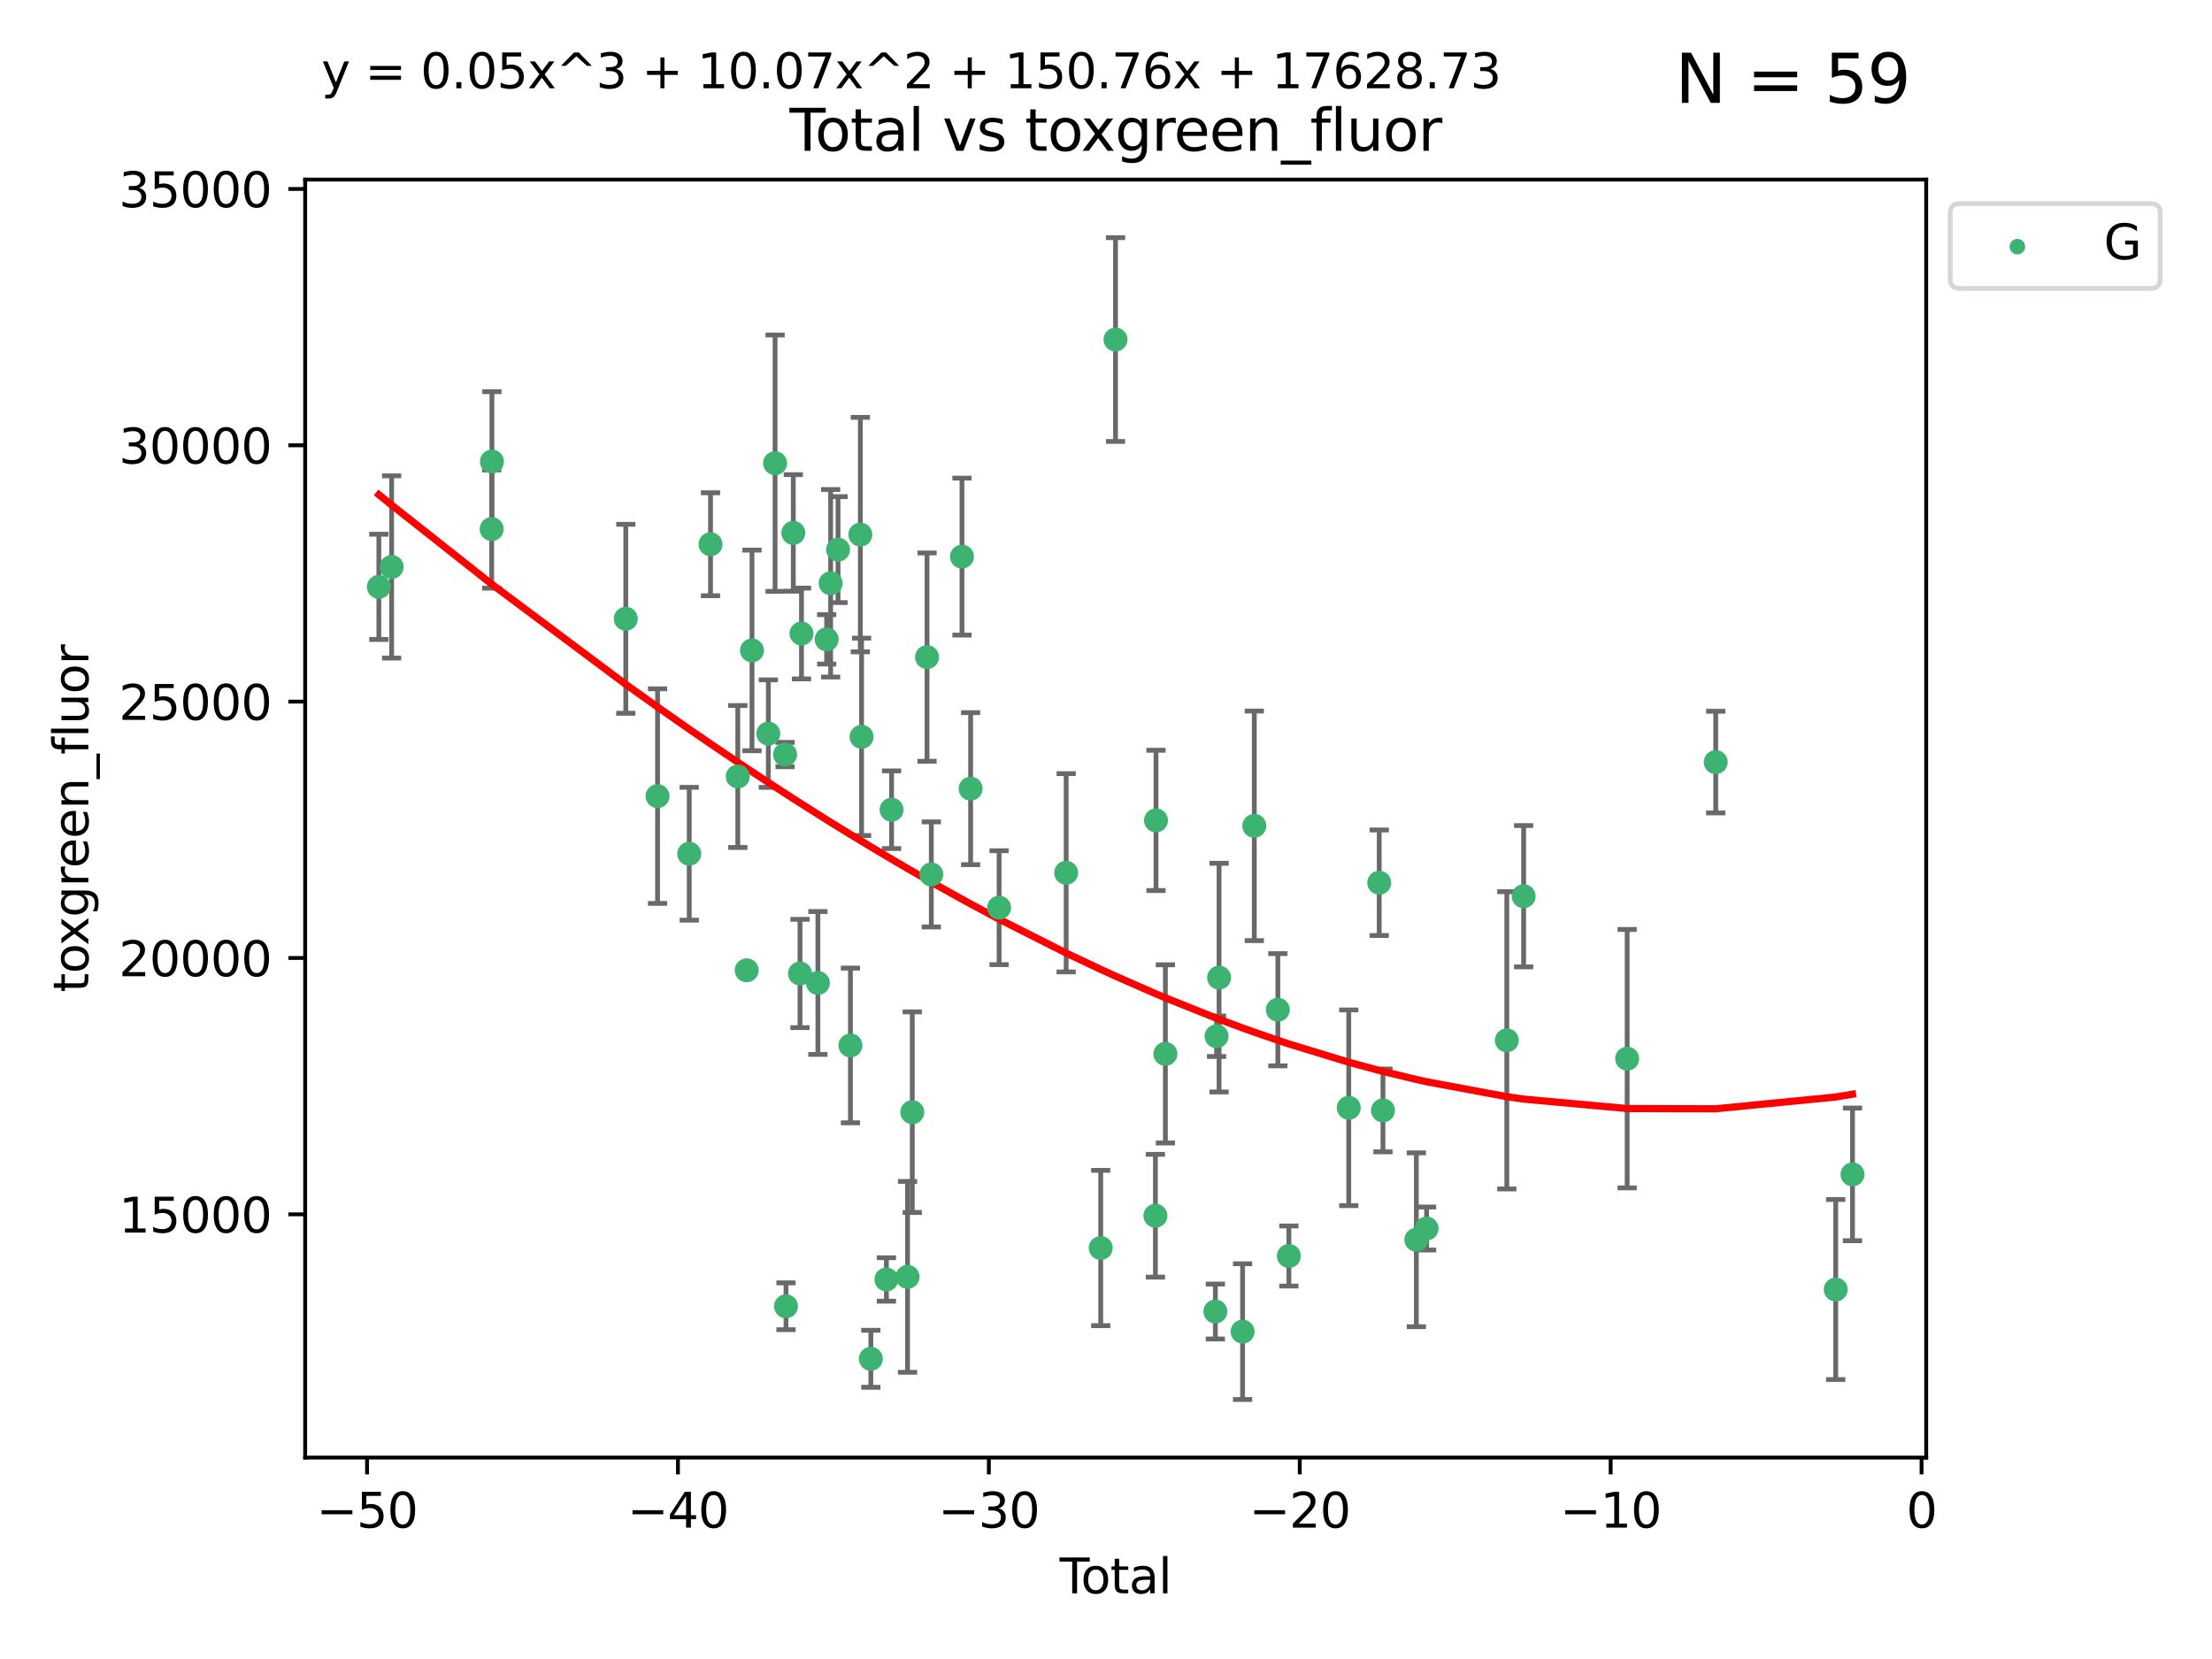 <?xml version="1.0" encoding="utf-8" standalone="no"?>
<!DOCTYPE svg PUBLIC "-//W3C//DTD SVG 1.1//EN"
  "http://www.w3.org/Graphics/SVG/1.1/DTD/svg11.dtd">
<svg xmlns:xlink="http://www.w3.org/1999/xlink" width="460.8pt" height="345.6pt" viewBox="0 0 460.8 345.6" xmlns="http://www.w3.org/2000/svg" version="1.1">
 <defs>
  <style type="text/css">*{stroke-linejoin: round; stroke-linecap: butt}</style>
 </defs>
 <g id="figure_1">
  <g id="patch_1">
   <path d="M 0 345.6 
L 460.8 345.6 
L 460.8 0 
L 0 0 
z
" style="fill: #ffffff"/>
  </g>
  <g id="axes_1">
   <g id="patch_2">
    <path d="M 63.571 303.64 
L 401.26 303.64 
L 401.26 37.411 
L 63.571 37.411 
z
" style="fill: #ffffff"/>
   </g>
   <g id="PathCollection_1">
    <defs>
     <path id="mbdc29e2128" d="M 0 1.118 
C 0.297 1.118 0.581 1 0.791 0.791 
C 1 0.581 1.118 0.297 1.118 0 
C 1.118 -0.297 1 -0.581 0.791 -0.791 
C 0.581 -1 0.297 -1.118 0 -1.118 
C -0.297 -1.118 -0.581 -1 -0.791 -0.791 
C -1 -0.581 -1.118 -0.297 -1.118 0 
C -1.118 0.297 -1 0.581 -0.791 0.791 
C -0.581 1 -0.297 1.118 0 1.118 
z
" style="stroke: #3cb371"/>
    </defs>
    <g clip-path="url(#pea628c903a)">
     <use xlink:href="#mbdc29e2128" x="78.921" y="122.253" style="fill: #3cb371; stroke: #3cb371"/>
     <use xlink:href="#mbdc29e2128" x="81.585" y="118.105" style="fill: #3cb371; stroke: #3cb371"/>
     <use xlink:href="#mbdc29e2128" x="102.426" y="110.213" style="fill: #3cb371; stroke: #3cb371"/>
     <use xlink:href="#mbdc29e2128" x="102.476" y="96.152" style="fill: #3cb371; stroke: #3cb371"/>
     <use xlink:href="#mbdc29e2128" x="130.362" y="128.903" style="fill: #3cb371; stroke: #3cb371"/>
     <use xlink:href="#mbdc29e2128" x="136.981" y="165.847" style="fill: #3cb371; stroke: #3cb371"/>
     <use xlink:href="#mbdc29e2128" x="143.58" y="177.849" style="fill: #3cb371; stroke: #3cb371"/>
     <use xlink:href="#mbdc29e2128" x="148.013" y="113.379" style="fill: #3cb371; stroke: #3cb371"/>
     <use xlink:href="#mbdc29e2128" x="153.697" y="161.756" style="fill: #3cb371; stroke: #3cb371"/>
     <use xlink:href="#mbdc29e2128" x="155.551" y="202.13" style="fill: #3cb371; stroke: #3cb371"/>
     <use xlink:href="#mbdc29e2128" x="156.656" y="135.495" style="fill: #3cb371; stroke: #3cb371"/>
     <use xlink:href="#mbdc29e2128" x="160.055" y="152.826" style="fill: #3cb371; stroke: #3cb371"/>
     <use xlink:href="#mbdc29e2128" x="161.465" y="96.493" style="fill: #3cb371; stroke: #3cb371"/>
     <use xlink:href="#mbdc29e2128" x="163.55" y="157.19" style="fill: #3cb371; stroke: #3cb371"/>
     <use xlink:href="#mbdc29e2128" x="163.736" y="272.122" style="fill: #3cb371; stroke: #3cb371"/>
     <use xlink:href="#mbdc29e2128" x="165.261" y="111.017" style="fill: #3cb371; stroke: #3cb371"/>
     <use xlink:href="#mbdc29e2128" x="166.655" y="202.796" style="fill: #3cb371; stroke: #3cb371"/>
     <use xlink:href="#mbdc29e2128" x="166.964" y="131.973" style="fill: #3cb371; stroke: #3cb371"/>
     <use xlink:href="#mbdc29e2128" x="170.383" y="204.769" style="fill: #3cb371; stroke: #3cb371"/>
     <use xlink:href="#mbdc29e2128" x="172.208" y="133.189" style="fill: #3cb371; stroke: #3cb371"/>
     <use xlink:href="#mbdc29e2128" x="173.039" y="121.505" style="fill: #3cb371; stroke: #3cb371"/>
     <use xlink:href="#mbdc29e2128" x="174.578" y="114.498" style="fill: #3cb371; stroke: #3cb371"/>
     <use xlink:href="#mbdc29e2128" x="177.162" y="217.785" style="fill: #3cb371; stroke: #3cb371"/>
     <use xlink:href="#mbdc29e2128" x="179.225" y="111.366" style="fill: #3cb371; stroke: #3cb371"/>
     <use xlink:href="#mbdc29e2128" x="179.48" y="153.495" style="fill: #3cb371; stroke: #3cb371"/>
     <use xlink:href="#mbdc29e2128" x="181.412" y="283.063" style="fill: #3cb371; stroke: #3cb371"/>
     <use xlink:href="#mbdc29e2128" x="184.653" y="266.536" style="fill: #3cb371; stroke: #3cb371"/>
     <use xlink:href="#mbdc29e2128" x="185.73" y="168.679" style="fill: #3cb371; stroke: #3cb371"/>
     <use xlink:href="#mbdc29e2128" x="189.057" y="265.991" style="fill: #3cb371; stroke: #3cb371"/>
     <use xlink:href="#mbdc29e2128" x="190.045" y="231.689" style="fill: #3cb371; stroke: #3cb371"/>
     <use xlink:href="#mbdc29e2128" x="193.118" y="136.892" style="fill: #3cb371; stroke: #3cb371"/>
     <use xlink:href="#mbdc29e2128" x="194.01" y="182.162" style="fill: #3cb371; stroke: #3cb371"/>
     <use xlink:href="#mbdc29e2128" x="200.398" y="115.951" style="fill: #3cb371; stroke: #3cb371"/>
     <use xlink:href="#mbdc29e2128" x="202.198" y="164.29" style="fill: #3cb371; stroke: #3cb371"/>
     <use xlink:href="#mbdc29e2128" x="208.13" y="189.084" style="fill: #3cb371; stroke: #3cb371"/>
     <use xlink:href="#mbdc29e2128" x="222.101" y="181.812" style="fill: #3cb371; stroke: #3cb371"/>
     <use xlink:href="#mbdc29e2128" x="229.3" y="259.98" style="fill: #3cb371; stroke: #3cb371"/>
     <use xlink:href="#mbdc29e2128" x="232.384" y="70.735" style="fill: #3cb371; stroke: #3cb371"/>
     <use xlink:href="#mbdc29e2128" x="240.693" y="253.261" style="fill: #3cb371; stroke: #3cb371"/>
     <use xlink:href="#mbdc29e2128" x="240.814" y="170.902" style="fill: #3cb371; stroke: #3cb371"/>
     <use xlink:href="#mbdc29e2128" x="242.772" y="219.542" style="fill: #3cb371; stroke: #3cb371"/>
     <use xlink:href="#mbdc29e2128" x="253.181" y="273.211" style="fill: #3cb371; stroke: #3cb371"/>
     <use xlink:href="#mbdc29e2128" x="253.434" y="215.864" style="fill: #3cb371; stroke: #3cb371"/>
     <use xlink:href="#mbdc29e2128" x="253.957" y="203.655" style="fill: #3cb371; stroke: #3cb371"/>
     <use xlink:href="#mbdc29e2128" x="258.854" y="277.4" style="fill: #3cb371; stroke: #3cb371"/>
     <use xlink:href="#mbdc29e2128" x="261.293" y="172.036" style="fill: #3cb371; stroke: #3cb371"/>
     <use xlink:href="#mbdc29e2128" x="266.199" y="210.344" style="fill: #3cb371; stroke: #3cb371"/>
     <use xlink:href="#mbdc29e2128" x="268.5" y="261.651" style="fill: #3cb371; stroke: #3cb371"/>
     <use xlink:href="#mbdc29e2128" x="280.97" y="230.774" style="fill: #3cb371; stroke: #3cb371"/>
     <use xlink:href="#mbdc29e2128" x="287.318" y="183.893" style="fill: #3cb371; stroke: #3cb371"/>
     <use xlink:href="#mbdc29e2128" x="288.097" y="231.317" style="fill: #3cb371; stroke: #3cb371"/>
     <use xlink:href="#mbdc29e2128" x="295.049" y="258.266" style="fill: #3cb371; stroke: #3cb371"/>
     <use xlink:href="#mbdc29e2128" x="297.183" y="255.921" style="fill: #3cb371; stroke: #3cb371"/>
     <use xlink:href="#mbdc29e2128" x="313.898" y="216.718" style="fill: #3cb371; stroke: #3cb371"/>
     <use xlink:href="#mbdc29e2128" x="317.401" y="186.698" style="fill: #3cb371; stroke: #3cb371"/>
     <use xlink:href="#mbdc29e2128" x="338.967" y="220.539" style="fill: #3cb371; stroke: #3cb371"/>
     <use xlink:href="#mbdc29e2128" x="357.415" y="158.758" style="fill: #3cb371; stroke: #3cb371"/>
     <use xlink:href="#mbdc29e2128" x="382.415" y="268.635" style="fill: #3cb371; stroke: #3cb371"/>
     <use xlink:href="#mbdc29e2128" x="385.911" y="244.647" style="fill: #3cb371; stroke: #3cb371"/>
    </g>
   </g>
   <g id="matplotlib.axis_1">
    <g id="xtick_1">
     <g id="line2d_1">
      <defs>
       <path id="m4be5363d33" d="M 0 0 
L 0 3.5 
" style="stroke: #000000; stroke-width: 0.8"/>
      </defs>
      <g>
       <use xlink:href="#m4be5363d33" x="76.462" y="303.64" style="stroke: #000000; stroke-width: 0.8"/>
      </g>
     </g>
     <g id="text_1">
      <!-- −50 -->
      <g transform="translate(65.909 318.238)scale(0.1 -0.1)">
       <defs>
        <path id="DejaVuSans-2212" d="M 678 2272 
L 4684 2272 
L 4684 1741 
L 678 1741 
L 678 2272 
z
" transform="scale(0.016)"/>
        <path id="DejaVuSans-35" d="M 691 4666 
L 3169 4666 
L 3169 4134 
L 1269 4134 
L 1269 2991 
Q 1406 3038 1543 3061 
Q 1681 3084 1819 3084 
Q 2600 3084 3056 2656 
Q 3513 2228 3513 1497 
Q 3513 744 3044 326 
Q 2575 -91 1722 -91 
Q 1428 -91 1123 -41 
Q 819 9 494 109 
L 494 744 
Q 775 591 1075 516 
Q 1375 441 1709 441 
Q 2250 441 2565 725 
Q 2881 1009 2881 1497 
Q 2881 1984 2565 2268 
Q 2250 2553 1709 2553 
Q 1456 2553 1204 2497 
Q 953 2441 691 2322 
L 691 4666 
z
" transform="scale(0.016)"/>
        <path id="DejaVuSans-30" d="M 2034 4250 
Q 1547 4250 1301 3770 
Q 1056 3291 1056 2328 
Q 1056 1369 1301 889 
Q 1547 409 2034 409 
Q 2525 409 2770 889 
Q 3016 1369 3016 2328 
Q 3016 3291 2770 3770 
Q 2525 4250 2034 4250 
z
M 2034 4750 
Q 2819 4750 3233 4129 
Q 3647 3509 3647 2328 
Q 3647 1150 3233 529 
Q 2819 -91 2034 -91 
Q 1250 -91 836 529 
Q 422 1150 422 2328 
Q 422 3509 836 4129 
Q 1250 4750 2034 4750 
z
" transform="scale(0.016)"/>
       </defs>
       <use xlink:href="#DejaVuSans-2212"/>
       <use xlink:href="#DejaVuSans-35" x="83.789"/>
       <use xlink:href="#DejaVuSans-30" x="147.412"/>
      </g>
     </g>
    </g>
    <g id="xtick_2">
     <g id="line2d_2">
      <g>
       <use xlink:href="#m4be5363d33" x="141.229" y="303.64" style="stroke: #000000; stroke-width: 0.8"/>
      </g>
     </g>
     <g id="text_2">
      <!-- −40 -->
      <g transform="translate(130.676 318.238)scale(0.1 -0.1)">
       <defs>
        <path id="DejaVuSans-34" d="M 2419 4116 
L 825 1625 
L 2419 1625 
L 2419 4116 
z
M 2253 4666 
L 3047 4666 
L 3047 1625 
L 3713 1625 
L 3713 1100 
L 3047 1100 
L 3047 0 
L 2419 0 
L 2419 1100 
L 313 1100 
L 313 1709 
L 2253 4666 
z
" transform="scale(0.016)"/>
       </defs>
       <use xlink:href="#DejaVuSans-2212"/>
       <use xlink:href="#DejaVuSans-34" x="83.789"/>
       <use xlink:href="#DejaVuSans-30" x="147.412"/>
      </g>
     </g>
    </g>
    <g id="xtick_3">
     <g id="line2d_3">
      <g>
       <use xlink:href="#m4be5363d33" x="205.996" y="303.64" style="stroke: #000000; stroke-width: 0.8"/>
      </g>
     </g>
     <g id="text_3">
      <!-- −30 -->
      <g transform="translate(195.444 318.238)scale(0.1 -0.1)">
       <defs>
        <path id="DejaVuSans-33" d="M 2597 2516 
Q 3050 2419 3304 2112 
Q 3559 1806 3559 1356 
Q 3559 666 3084 287 
Q 2609 -91 1734 -91 
Q 1441 -91 1130 -33 
Q 819 25 488 141 
L 488 750 
Q 750 597 1062 519 
Q 1375 441 1716 441 
Q 2309 441 2620 675 
Q 2931 909 2931 1356 
Q 2931 1769 2642 2001 
Q 2353 2234 1838 2234 
L 1294 2234 
L 1294 2753 
L 1863 2753 
Q 2328 2753 2575 2939 
Q 2822 3125 2822 3475 
Q 2822 3834 2567 4026 
Q 2313 4219 1838 4219 
Q 1578 4219 1281 4162 
Q 984 4106 628 3988 
L 628 4550 
Q 988 4650 1302 4700 
Q 1616 4750 1894 4750 
Q 2613 4750 3031 4423 
Q 3450 4097 3450 3541 
Q 3450 3153 3228 2886 
Q 3006 2619 2597 2516 
z
" transform="scale(0.016)"/>
       </defs>
       <use xlink:href="#DejaVuSans-2212"/>
       <use xlink:href="#DejaVuSans-33" x="83.789"/>
       <use xlink:href="#DejaVuSans-30" x="147.412"/>
      </g>
     </g>
    </g>
    <g id="xtick_4">
     <g id="line2d_4">
      <g>
       <use xlink:href="#m4be5363d33" x="270.763" y="303.64" style="stroke: #000000; stroke-width: 0.8"/>
      </g>
     </g>
     <g id="text_4">
      <!-- −20 -->
      <g transform="translate(260.211 318.238)scale(0.1 -0.1)">
       <defs>
        <path id="DejaVuSans-32" d="M 1228 531 
L 3431 531 
L 3431 0 
L 469 0 
L 469 531 
Q 828 903 1448 1529 
Q 2069 2156 2228 2338 
Q 2531 2678 2651 2914 
Q 2772 3150 2772 3378 
Q 2772 3750 2511 3984 
Q 2250 4219 1831 4219 
Q 1534 4219 1204 4116 
Q 875 4013 500 3803 
L 500 4441 
Q 881 4594 1212 4672 
Q 1544 4750 1819 4750 
Q 2544 4750 2975 4387 
Q 3406 4025 3406 3419 
Q 3406 3131 3298 2873 
Q 3191 2616 2906 2266 
Q 2828 2175 2409 1742 
Q 1991 1309 1228 531 
z
" transform="scale(0.016)"/>
       </defs>
       <use xlink:href="#DejaVuSans-2212"/>
       <use xlink:href="#DejaVuSans-32" x="83.789"/>
       <use xlink:href="#DejaVuSans-30" x="147.412"/>
      </g>
     </g>
    </g>
    <g id="xtick_5">
     <g id="line2d_5">
      <g>
       <use xlink:href="#m4be5363d33" x="335.531" y="303.64" style="stroke: #000000; stroke-width: 0.8"/>
      </g>
     </g>
     <g id="text_5">
      <!-- −10 -->
      <g transform="translate(324.978 318.238)scale(0.1 -0.1)">
       <defs>
        <path id="DejaVuSans-31" d="M 794 531 
L 1825 531 
L 1825 4091 
L 703 3866 
L 703 4441 
L 1819 4666 
L 2450 4666 
L 2450 531 
L 3481 531 
L 3481 0 
L 794 0 
L 794 531 
z
" transform="scale(0.016)"/>
       </defs>
       <use xlink:href="#DejaVuSans-2212"/>
       <use xlink:href="#DejaVuSans-31" x="83.789"/>
       <use xlink:href="#DejaVuSans-30" x="147.412"/>
      </g>
     </g>
    </g>
    <g id="xtick_6">
     <g id="line2d_6">
      <g>
       <use xlink:href="#m4be5363d33" x="400.298" y="303.64" style="stroke: #000000; stroke-width: 0.8"/>
      </g>
     </g>
     <g id="text_6">
      <!-- 0 -->
      <g transform="translate(397.117 318.238)scale(0.1 -0.1)">
       <use xlink:href="#DejaVuSans-30"/>
      </g>
     </g>
    </g>
    <g id="text_7">
     <!-- Total -->
     <g transform="translate(220.739 331.917)scale(0.1 -0.1)">
      <defs>
       <path id="DejaVuSans-54" d="M -19 4666 
L 3928 4666 
L 3928 4134 
L 2272 4134 
L 2272 0 
L 1638 0 
L 1638 4134 
L -19 4134 
L -19 4666 
z
" transform="scale(0.016)"/>
       <path id="DejaVuSans-6f" d="M 1959 3097 
Q 1497 3097 1228 2736 
Q 959 2375 959 1747 
Q 959 1119 1226 758 
Q 1494 397 1959 397 
Q 2419 397 2687 759 
Q 2956 1122 2956 1747 
Q 2956 2369 2687 2733 
Q 2419 3097 1959 3097 
z
M 1959 3584 
Q 2709 3584 3137 3096 
Q 3566 2609 3566 1747 
Q 3566 888 3137 398 
Q 2709 -91 1959 -91 
Q 1206 -91 779 398 
Q 353 888 353 1747 
Q 353 2609 779 3096 
Q 1206 3584 1959 3584 
z
" transform="scale(0.016)"/>
       <path id="DejaVuSans-74" d="M 1172 4494 
L 1172 3500 
L 2356 3500 
L 2356 3053 
L 1172 3053 
L 1172 1153 
Q 1172 725 1289 603 
Q 1406 481 1766 481 
L 2356 481 
L 2356 0 
L 1766 0 
Q 1100 0 847 248 
Q 594 497 594 1153 
L 594 3053 
L 172 3053 
L 172 3500 
L 594 3500 
L 594 4494 
L 1172 4494 
z
" transform="scale(0.016)"/>
       <path id="DejaVuSans-61" d="M 2194 1759 
Q 1497 1759 1228 1600 
Q 959 1441 959 1056 
Q 959 750 1161 570 
Q 1363 391 1709 391 
Q 2188 391 2477 730 
Q 2766 1069 2766 1631 
L 2766 1759 
L 2194 1759 
z
M 3341 1997 
L 3341 0 
L 2766 0 
L 2766 531 
Q 2569 213 2275 61 
Q 1981 -91 1556 -91 
Q 1019 -91 701 211 
Q 384 513 384 1019 
Q 384 1609 779 1909 
Q 1175 2209 1959 2209 
L 2766 2209 
L 2766 2266 
Q 2766 2663 2505 2880 
Q 2244 3097 1772 3097 
Q 1472 3097 1187 3025 
Q 903 2953 641 2809 
L 641 3341 
Q 956 3463 1253 3523 
Q 1550 3584 1831 3584 
Q 2591 3584 2966 3190 
Q 3341 2797 3341 1997 
z
" transform="scale(0.016)"/>
       <path id="DejaVuSans-6c" d="M 603 4863 
L 1178 4863 
L 1178 0 
L 603 0 
L 603 4863 
z
" transform="scale(0.016)"/>
      </defs>
      <use xlink:href="#DejaVuSans-54"/>
      <use xlink:href="#DejaVuSans-6f" x="44.084"/>
      <use xlink:href="#DejaVuSans-74" x="105.266"/>
      <use xlink:href="#DejaVuSans-61" x="144.475"/>
      <use xlink:href="#DejaVuSans-6c" x="205.754"/>
     </g>
    </g>
   </g>
   <g id="matplotlib.axis_2">
    <g id="ytick_1">
     <g id="line2d_7">
      <defs>
       <path id="m290ad2adf9" d="M 0 0 
L -3.5 0 
" style="stroke: #000000; stroke-width: 0.8"/>
      </defs>
      <g>
       <use xlink:href="#m290ad2adf9" x="63.571" y="252.962" style="stroke: #000000; stroke-width: 0.8"/>
      </g>
     </g>
     <g id="text_8">
      <!-- 15000 -->
      <g transform="translate(24.759 256.761)scale(0.1 -0.1)">
       <use xlink:href="#DejaVuSans-31"/>
       <use xlink:href="#DejaVuSans-35" x="63.623"/>
       <use xlink:href="#DejaVuSans-30" x="127.246"/>
       <use xlink:href="#DejaVuSans-30" x="190.869"/>
       <use xlink:href="#DejaVuSans-30" x="254.492"/>
      </g>
     </g>
    </g>
    <g id="ytick_2">
     <g id="line2d_8">
      <g>
       <use xlink:href="#m290ad2adf9" x="63.571" y="199.561" style="stroke: #000000; stroke-width: 0.8"/>
      </g>
     </g>
     <g id="text_9">
      <!-- 20000 -->
      <g transform="translate(24.759 203.361)scale(0.1 -0.1)">
       <use xlink:href="#DejaVuSans-32"/>
       <use xlink:href="#DejaVuSans-30" x="63.623"/>
       <use xlink:href="#DejaVuSans-30" x="127.246"/>
       <use xlink:href="#DejaVuSans-30" x="190.869"/>
       <use xlink:href="#DejaVuSans-30" x="254.492"/>
      </g>
     </g>
    </g>
    <g id="ytick_3">
     <g id="line2d_9">
      <g>
       <use xlink:href="#m290ad2adf9" x="63.571" y="146.161" style="stroke: #000000; stroke-width: 0.8"/>
      </g>
     </g>
     <g id="text_10">
      <!-- 25000 -->
      <g transform="translate(24.759 149.96)scale(0.1 -0.1)">
       <use xlink:href="#DejaVuSans-32"/>
       <use xlink:href="#DejaVuSans-35" x="63.623"/>
       <use xlink:href="#DejaVuSans-30" x="127.246"/>
       <use xlink:href="#DejaVuSans-30" x="190.869"/>
       <use xlink:href="#DejaVuSans-30" x="254.492"/>
      </g>
     </g>
    </g>
    <g id="ytick_4">
     <g id="line2d_10">
      <g>
       <use xlink:href="#m290ad2adf9" x="63.571" y="92.761" style="stroke: #000000; stroke-width: 0.8"/>
      </g>
     </g>
     <g id="text_11">
      <!-- 30000 -->
      <g transform="translate(24.759 96.56)scale(0.1 -0.1)">
       <use xlink:href="#DejaVuSans-33"/>
       <use xlink:href="#DejaVuSans-30" x="63.623"/>
       <use xlink:href="#DejaVuSans-30" x="127.246"/>
       <use xlink:href="#DejaVuSans-30" x="190.869"/>
       <use xlink:href="#DejaVuSans-30" x="254.492"/>
      </g>
     </g>
    </g>
    <g id="ytick_5">
     <g id="line2d_11">
      <g>
       <use xlink:href="#m290ad2adf9" x="63.571" y="39.361" style="stroke: #000000; stroke-width: 0.8"/>
      </g>
     </g>
     <g id="text_12">
      <!-- 35000 -->
      <g transform="translate(24.759 43.16)scale(0.1 -0.1)">
       <use xlink:href="#DejaVuSans-33"/>
       <use xlink:href="#DejaVuSans-35" x="63.623"/>
       <use xlink:href="#DejaVuSans-30" x="127.246"/>
       <use xlink:href="#DejaVuSans-30" x="190.869"/>
       <use xlink:href="#DejaVuSans-30" x="254.492"/>
      </g>
     </g>
    </g>
    <g id="text_13">
     <!-- toxgreen_fluor -->
     <g transform="translate(18.401 206.72)rotate(-90)scale(0.1 -0.1)">
      <defs>
       <path id="DejaVuSans-78" d="M 3513 3500 
L 2247 1797 
L 3578 0 
L 2900 0 
L 1881 1375 
L 863 0 
L 184 0 
L 1544 1831 
L 300 3500 
L 978 3500 
L 1906 2253 
L 2834 3500 
L 3513 3500 
z
" transform="scale(0.016)"/>
       <path id="DejaVuSans-67" d="M 2906 1791 
Q 2906 2416 2648 2759 
Q 2391 3103 1925 3103 
Q 1463 3103 1205 2759 
Q 947 2416 947 1791 
Q 947 1169 1205 825 
Q 1463 481 1925 481 
Q 2391 481 2648 825 
Q 2906 1169 2906 1791 
z
M 3481 434 
Q 3481 -459 3084 -895 
Q 2688 -1331 1869 -1331 
Q 1566 -1331 1297 -1286 
Q 1028 -1241 775 -1147 
L 775 -588 
Q 1028 -725 1275 -790 
Q 1522 -856 1778 -856 
Q 2344 -856 2625 -561 
Q 2906 -266 2906 331 
L 2906 616 
Q 2728 306 2450 153 
Q 2172 0 1784 0 
Q 1141 0 747 490 
Q 353 981 353 1791 
Q 353 2603 747 3093 
Q 1141 3584 1784 3584 
Q 2172 3584 2450 3431 
Q 2728 3278 2906 2969 
L 2906 3500 
L 3481 3500 
L 3481 434 
z
" transform="scale(0.016)"/>
       <path id="DejaVuSans-72" d="M 2631 2963 
Q 2534 3019 2420 3045 
Q 2306 3072 2169 3072 
Q 1681 3072 1420 2755 
Q 1159 2438 1159 1844 
L 1159 0 
L 581 0 
L 581 3500 
L 1159 3500 
L 1159 2956 
Q 1341 3275 1631 3429 
Q 1922 3584 2338 3584 
Q 2397 3584 2469 3576 
Q 2541 3569 2628 3553 
L 2631 2963 
z
" transform="scale(0.016)"/>
       <path id="DejaVuSans-65" d="M 3597 1894 
L 3597 1613 
L 953 1613 
Q 991 1019 1311 708 
Q 1631 397 2203 397 
Q 2534 397 2845 478 
Q 3156 559 3463 722 
L 3463 178 
Q 3153 47 2828 -22 
Q 2503 -91 2169 -91 
Q 1331 -91 842 396 
Q 353 884 353 1716 
Q 353 2575 817 3079 
Q 1281 3584 2069 3584 
Q 2775 3584 3186 3129 
Q 3597 2675 3597 1894 
z
M 3022 2063 
Q 3016 2534 2758 2815 
Q 2500 3097 2075 3097 
Q 1594 3097 1305 2825 
Q 1016 2553 972 2059 
L 3022 2063 
z
" transform="scale(0.016)"/>
       <path id="DejaVuSans-6e" d="M 3513 2113 
L 3513 0 
L 2938 0 
L 2938 2094 
Q 2938 2591 2744 2837 
Q 2550 3084 2163 3084 
Q 1697 3084 1428 2787 
Q 1159 2491 1159 1978 
L 1159 0 
L 581 0 
L 581 3500 
L 1159 3500 
L 1159 2956 
Q 1366 3272 1645 3428 
Q 1925 3584 2291 3584 
Q 2894 3584 3203 3211 
Q 3513 2838 3513 2113 
z
" transform="scale(0.016)"/>
       <path id="DejaVuSans-5f" d="M 3263 -1063 
L 3263 -1509 
L -63 -1509 
L -63 -1063 
L 3263 -1063 
z
" transform="scale(0.016)"/>
       <path id="DejaVuSans-66" d="M 2375 4863 
L 2375 4384 
L 1825 4384 
Q 1516 4384 1395 4259 
Q 1275 4134 1275 3809 
L 1275 3500 
L 2222 3500 
L 2222 3053 
L 1275 3053 
L 1275 0 
L 697 0 
L 697 3053 
L 147 3053 
L 147 3500 
L 697 3500 
L 697 3744 
Q 697 4328 969 4595 
Q 1241 4863 1831 4863 
L 2375 4863 
z
" transform="scale(0.016)"/>
       <path id="DejaVuSans-75" d="M 544 1381 
L 544 3500 
L 1119 3500 
L 1119 1403 
Q 1119 906 1312 657 
Q 1506 409 1894 409 
Q 2359 409 2629 706 
Q 2900 1003 2900 1516 
L 2900 3500 
L 3475 3500 
L 3475 0 
L 2900 0 
L 2900 538 
Q 2691 219 2414 64 
Q 2138 -91 1772 -91 
Q 1169 -91 856 284 
Q 544 659 544 1381 
z
M 1991 3584 
L 1991 3584 
z
" transform="scale(0.016)"/>
      </defs>
      <use xlink:href="#DejaVuSans-74"/>
      <use xlink:href="#DejaVuSans-6f" x="39.209"/>
      <use xlink:href="#DejaVuSans-78" x="97.266"/>
      <use xlink:href="#DejaVuSans-67" x="156.445"/>
      <use xlink:href="#DejaVuSans-72" x="219.922"/>
      <use xlink:href="#DejaVuSans-65" x="258.785"/>
      <use xlink:href="#DejaVuSans-65" x="320.309"/>
      <use xlink:href="#DejaVuSans-6e" x="381.832"/>
      <use xlink:href="#DejaVuSans-5f" x="445.211"/>
      <use xlink:href="#DejaVuSans-66" x="495.211"/>
      <use xlink:href="#DejaVuSans-6c" x="530.416"/>
      <use xlink:href="#DejaVuSans-75" x="558.199"/>
      <use xlink:href="#DejaVuSans-6f" x="621.578"/>
      <use xlink:href="#DejaVuSans-72" x="682.76"/>
     </g>
    </g>
   </g>
   <g id="LineCollection_1">
    <path d="M 78.921 133.212 
L 78.921 111.294 
" clip-path="url(#pea628c903a)" style="fill: none; stroke: #696969"/>
    <path d="M 81.585 137.091 
L 81.585 99.119 
" clip-path="url(#pea628c903a)" style="fill: none; stroke: #696969"/>
    <path d="M 102.426 122.523 
L 102.426 97.902 
" clip-path="url(#pea628c903a)" style="fill: none; stroke: #696969"/>
    <path d="M 102.476 110.703 
L 102.476 81.601 
" clip-path="url(#pea628c903a)" style="fill: none; stroke: #696969"/>
    <path d="M 130.362 148.585 
L 130.362 109.221 
" clip-path="url(#pea628c903a)" style="fill: none; stroke: #696969"/>
    <path d="M 136.981 188.199 
L 136.981 143.496 
" clip-path="url(#pea628c903a)" style="fill: none; stroke: #696969"/>
    <path d="M 143.58 191.686 
L 143.58 164.011 
" clip-path="url(#pea628c903a)" style="fill: none; stroke: #696969"/>
    <path d="M 148.013 124.103 
L 148.013 102.654 
" clip-path="url(#pea628c903a)" style="fill: none; stroke: #696969"/>
    <path d="M 153.697 176.541 
L 153.697 146.97 
" clip-path="url(#pea628c903a)" style="fill: none; stroke: #696969"/>
    <path d="M 155.551 202.929 
L 155.551 201.331 
" clip-path="url(#pea628c903a)" style="fill: none; stroke: #696969"/>
    <path d="M 156.656 156.391 
L 156.656 114.599 
" clip-path="url(#pea628c903a)" style="fill: none; stroke: #696969"/>
    <path d="M 160.055 164.03 
L 160.055 141.622 
" clip-path="url(#pea628c903a)" style="fill: none; stroke: #696969"/>
    <path d="M 161.465 123.196 
L 161.465 69.789 
" clip-path="url(#pea628c903a)" style="fill: none; stroke: #696969"/>
    <path d="M 163.55 159.729 
L 163.55 154.652 
" clip-path="url(#pea628c903a)" style="fill: none; stroke: #696969"/>
    <path d="M 163.736 277.006 
L 163.736 267.238 
" clip-path="url(#pea628c903a)" style="fill: none; stroke: #696969"/>
    <path d="M 165.261 123.16 
L 165.261 98.873 
" clip-path="url(#pea628c903a)" style="fill: none; stroke: #696969"/>
    <path d="M 166.655 214.079 
L 166.655 191.513 
" clip-path="url(#pea628c903a)" style="fill: none; stroke: #696969"/>
    <path d="M 166.964 141.427 
L 166.964 122.519 
" clip-path="url(#pea628c903a)" style="fill: none; stroke: #696969"/>
    <path d="M 170.383 219.652 
L 170.383 189.885 
" clip-path="url(#pea628c903a)" style="fill: none; stroke: #696969"/>
    <path d="M 172.208 138.334 
L 172.208 128.045 
" clip-path="url(#pea628c903a)" style="fill: none; stroke: #696969"/>
    <path d="M 173.039 141.036 
L 173.039 101.974 
" clip-path="url(#pea628c903a)" style="fill: none; stroke: #696969"/>
    <path d="M 174.578 125.528 
L 174.578 103.467 
" clip-path="url(#pea628c903a)" style="fill: none; stroke: #696969"/>
    <path d="M 177.162 233.901 
L 177.162 201.669 
" clip-path="url(#pea628c903a)" style="fill: none; stroke: #696969"/>
    <path d="M 179.225 135.787 
L 179.225 86.946 
" clip-path="url(#pea628c903a)" style="fill: none; stroke: #696969"/>
    <path d="M 179.48 174.057 
L 179.48 132.934 
" clip-path="url(#pea628c903a)" style="fill: none; stroke: #696969"/>
    <path d="M 181.412 289.001 
L 181.412 277.124 
" clip-path="url(#pea628c903a)" style="fill: none; stroke: #696969"/>
    <path d="M 184.653 271.062 
L 184.653 262.01 
" clip-path="url(#pea628c903a)" style="fill: none; stroke: #696969"/>
    <path d="M 185.73 176.773 
L 185.73 160.586 
" clip-path="url(#pea628c903a)" style="fill: none; stroke: #696969"/>
    <path d="M 189.057 285.877 
L 189.057 246.106 
" clip-path="url(#pea628c903a)" style="fill: none; stroke: #696969"/>
    <path d="M 190.045 252.581 
L 190.045 210.798 
" clip-path="url(#pea628c903a)" style="fill: none; stroke: #696969"/>
    <path d="M 193.118 158.587 
L 193.118 115.197 
" clip-path="url(#pea628c903a)" style="fill: none; stroke: #696969"/>
    <path d="M 194.01 193.107 
L 194.01 171.217 
" clip-path="url(#pea628c903a)" style="fill: none; stroke: #696969"/>
    <path d="M 200.398 132.302 
L 200.398 99.601 
" clip-path="url(#pea628c903a)" style="fill: none; stroke: #696969"/>
    <path d="M 202.198 180.12 
L 202.198 148.46 
" clip-path="url(#pea628c903a)" style="fill: none; stroke: #696969"/>
    <path d="M 208.13 200.948 
L 208.13 177.221 
" clip-path="url(#pea628c903a)" style="fill: none; stroke: #696969"/>
    <path d="M 222.101 202.463 
L 222.101 161.16 
" clip-path="url(#pea628c903a)" style="fill: none; stroke: #696969"/>
    <path d="M 229.3 276.16 
L 229.3 243.8 
" clip-path="url(#pea628c903a)" style="fill: none; stroke: #696969"/>
    <path d="M 232.384 91.958 
L 232.384 49.513 
" clip-path="url(#pea628c903a)" style="fill: none; stroke: #696969"/>
    <path d="M 240.693 266.049 
L 240.693 240.473 
" clip-path="url(#pea628c903a)" style="fill: none; stroke: #696969"/>
    <path d="M 240.814 185.513 
L 240.814 156.291 
" clip-path="url(#pea628c903a)" style="fill: none; stroke: #696969"/>
    <path d="M 242.772 238.103 
L 242.772 200.981 
" clip-path="url(#pea628c903a)" style="fill: none; stroke: #696969"/>
    <path d="M 253.181 278.928 
L 253.181 267.493 
" clip-path="url(#pea628c903a)" style="fill: none; stroke: #696969"/>
    <path d="M 253.434 220.086 
L 253.434 211.642 
" clip-path="url(#pea628c903a)" style="fill: none; stroke: #696969"/>
    <path d="M 253.957 227.476 
L 253.957 179.833 
" clip-path="url(#pea628c903a)" style="fill: none; stroke: #696969"/>
    <path d="M 258.854 291.539 
L 258.854 263.261 
" clip-path="url(#pea628c903a)" style="fill: none; stroke: #696969"/>
    <path d="M 261.293 195.943 
L 261.293 148.129 
" clip-path="url(#pea628c903a)" style="fill: none; stroke: #696969"/>
    <path d="M 266.199 222.034 
L 266.199 198.654 
" clip-path="url(#pea628c903a)" style="fill: none; stroke: #696969"/>
    <path d="M 268.5 267.907 
L 268.5 255.394 
" clip-path="url(#pea628c903a)" style="fill: none; stroke: #696969"/>
    <path d="M 280.97 251.156 
L 280.97 210.391 
" clip-path="url(#pea628c903a)" style="fill: none; stroke: #696969"/>
    <path d="M 287.318 194.886 
L 287.318 172.9 
" clip-path="url(#pea628c903a)" style="fill: none; stroke: #696969"/>
    <path d="M 288.097 239.947 
L 288.097 222.687 
" clip-path="url(#pea628c903a)" style="fill: none; stroke: #696969"/>
    <path d="M 295.049 276.373 
L 295.049 240.159 
" clip-path="url(#pea628c903a)" style="fill: none; stroke: #696969"/>
    <path d="M 297.183 260.402 
L 297.183 251.44 
" clip-path="url(#pea628c903a)" style="fill: none; stroke: #696969"/>
    <path d="M 313.898 247.684 
L 313.898 185.753 
" clip-path="url(#pea628c903a)" style="fill: none; stroke: #696969"/>
    <path d="M 317.401 201.418 
L 317.401 171.977 
" clip-path="url(#pea628c903a)" style="fill: none; stroke: #696969"/>
    <path d="M 338.967 247.456 
L 338.967 193.623 
" clip-path="url(#pea628c903a)" style="fill: none; stroke: #696969"/>
    <path d="M 357.415 169.349 
L 357.415 148.167 
" clip-path="url(#pea628c903a)" style="fill: none; stroke: #696969"/>
    <path d="M 382.415 287.389 
L 382.415 249.881 
" clip-path="url(#pea628c903a)" style="fill: none; stroke: #696969"/>
    <path d="M 385.911 258.464 
L 385.911 230.831 
" clip-path="url(#pea628c903a)" style="fill: none; stroke: #696969"/>
   </g>
   <g id="line2d_12">
    <defs>
     <path id="me41c169c24" d="M 2 0 
L -2 -0 
" style="stroke: #696969"/>
    </defs>
    <g clip-path="url(#pea628c903a)">
     <use xlink:href="#me41c169c24" x="78.921" y="133.212" style="fill: #696969; stroke: #696969"/>
     <use xlink:href="#me41c169c24" x="81.585" y="137.091" style="fill: #696969; stroke: #696969"/>
     <use xlink:href="#me41c169c24" x="102.426" y="122.523" style="fill: #696969; stroke: #696969"/>
     <use xlink:href="#me41c169c24" x="102.476" y="110.703" style="fill: #696969; stroke: #696969"/>
     <use xlink:href="#me41c169c24" x="130.362" y="148.585" style="fill: #696969; stroke: #696969"/>
     <use xlink:href="#me41c169c24" x="136.981" y="188.199" style="fill: #696969; stroke: #696969"/>
     <use xlink:href="#me41c169c24" x="143.58" y="191.686" style="fill: #696969; stroke: #696969"/>
     <use xlink:href="#me41c169c24" x="148.013" y="124.103" style="fill: #696969; stroke: #696969"/>
     <use xlink:href="#me41c169c24" x="153.697" y="176.541" style="fill: #696969; stroke: #696969"/>
     <use xlink:href="#me41c169c24" x="155.551" y="202.929" style="fill: #696969; stroke: #696969"/>
     <use xlink:href="#me41c169c24" x="156.656" y="156.391" style="fill: #696969; stroke: #696969"/>
     <use xlink:href="#me41c169c24" x="160.055" y="164.03" style="fill: #696969; stroke: #696969"/>
     <use xlink:href="#me41c169c24" x="161.465" y="123.196" style="fill: #696969; stroke: #696969"/>
     <use xlink:href="#me41c169c24" x="163.55" y="159.729" style="fill: #696969; stroke: #696969"/>
     <use xlink:href="#me41c169c24" x="163.736" y="277.006" style="fill: #696969; stroke: #696969"/>
     <use xlink:href="#me41c169c24" x="165.261" y="123.16" style="fill: #696969; stroke: #696969"/>
     <use xlink:href="#me41c169c24" x="166.655" y="214.079" style="fill: #696969; stroke: #696969"/>
     <use xlink:href="#me41c169c24" x="166.964" y="141.427" style="fill: #696969; stroke: #696969"/>
     <use xlink:href="#me41c169c24" x="170.383" y="219.652" style="fill: #696969; stroke: #696969"/>
     <use xlink:href="#me41c169c24" x="172.208" y="138.334" style="fill: #696969; stroke: #696969"/>
     <use xlink:href="#me41c169c24" x="173.039" y="141.036" style="fill: #696969; stroke: #696969"/>
     <use xlink:href="#me41c169c24" x="174.578" y="125.528" style="fill: #696969; stroke: #696969"/>
     <use xlink:href="#me41c169c24" x="177.162" y="233.901" style="fill: #696969; stroke: #696969"/>
     <use xlink:href="#me41c169c24" x="179.225" y="135.787" style="fill: #696969; stroke: #696969"/>
     <use xlink:href="#me41c169c24" x="179.48" y="174.057" style="fill: #696969; stroke: #696969"/>
     <use xlink:href="#me41c169c24" x="181.412" y="289.001" style="fill: #696969; stroke: #696969"/>
     <use xlink:href="#me41c169c24" x="184.653" y="271.062" style="fill: #696969; stroke: #696969"/>
     <use xlink:href="#me41c169c24" x="185.73" y="176.773" style="fill: #696969; stroke: #696969"/>
     <use xlink:href="#me41c169c24" x="189.057" y="285.877" style="fill: #696969; stroke: #696969"/>
     <use xlink:href="#me41c169c24" x="190.045" y="252.581" style="fill: #696969; stroke: #696969"/>
     <use xlink:href="#me41c169c24" x="193.118" y="158.587" style="fill: #696969; stroke: #696969"/>
     <use xlink:href="#me41c169c24" x="194.01" y="193.107" style="fill: #696969; stroke: #696969"/>
     <use xlink:href="#me41c169c24" x="200.398" y="132.302" style="fill: #696969; stroke: #696969"/>
     <use xlink:href="#me41c169c24" x="202.198" y="180.12" style="fill: #696969; stroke: #696969"/>
     <use xlink:href="#me41c169c24" x="208.13" y="200.948" style="fill: #696969; stroke: #696969"/>
     <use xlink:href="#me41c169c24" x="222.101" y="202.463" style="fill: #696969; stroke: #696969"/>
     <use xlink:href="#me41c169c24" x="229.3" y="276.16" style="fill: #696969; stroke: #696969"/>
     <use xlink:href="#me41c169c24" x="232.384" y="91.958" style="fill: #696969; stroke: #696969"/>
     <use xlink:href="#me41c169c24" x="240.693" y="266.049" style="fill: #696969; stroke: #696969"/>
     <use xlink:href="#me41c169c24" x="240.814" y="185.513" style="fill: #696969; stroke: #696969"/>
     <use xlink:href="#me41c169c24" x="242.772" y="238.103" style="fill: #696969; stroke: #696969"/>
     <use xlink:href="#me41c169c24" x="253.181" y="278.928" style="fill: #696969; stroke: #696969"/>
     <use xlink:href="#me41c169c24" x="253.434" y="220.086" style="fill: #696969; stroke: #696969"/>
     <use xlink:href="#me41c169c24" x="253.957" y="227.476" style="fill: #696969; stroke: #696969"/>
     <use xlink:href="#me41c169c24" x="258.854" y="291.539" style="fill: #696969; stroke: #696969"/>
     <use xlink:href="#me41c169c24" x="261.293" y="195.943" style="fill: #696969; stroke: #696969"/>
     <use xlink:href="#me41c169c24" x="266.199" y="222.034" style="fill: #696969; stroke: #696969"/>
     <use xlink:href="#me41c169c24" x="268.5" y="267.907" style="fill: #696969; stroke: #696969"/>
     <use xlink:href="#me41c169c24" x="280.97" y="251.156" style="fill: #696969; stroke: #696969"/>
     <use xlink:href="#me41c169c24" x="287.318" y="194.886" style="fill: #696969; stroke: #696969"/>
     <use xlink:href="#me41c169c24" x="288.097" y="239.947" style="fill: #696969; stroke: #696969"/>
     <use xlink:href="#me41c169c24" x="295.049" y="276.373" style="fill: #696969; stroke: #696969"/>
     <use xlink:href="#me41c169c24" x="297.183" y="260.402" style="fill: #696969; stroke: #696969"/>
     <use xlink:href="#me41c169c24" x="313.898" y="247.684" style="fill: #696969; stroke: #696969"/>
     <use xlink:href="#me41c169c24" x="317.401" y="201.418" style="fill: #696969; stroke: #696969"/>
     <use xlink:href="#me41c169c24" x="338.967" y="247.456" style="fill: #696969; stroke: #696969"/>
     <use xlink:href="#me41c169c24" x="357.415" y="169.349" style="fill: #696969; stroke: #696969"/>
     <use xlink:href="#me41c169c24" x="382.415" y="287.389" style="fill: #696969; stroke: #696969"/>
     <use xlink:href="#me41c169c24" x="385.911" y="258.464" style="fill: #696969; stroke: #696969"/>
    </g>
   </g>
   <g id="line2d_13">
    <g clip-path="url(#pea628c903a)">
     <use xlink:href="#me41c169c24" x="78.921" y="111.294" style="fill: #696969; stroke: #696969"/>
     <use xlink:href="#me41c169c24" x="81.585" y="99.119" style="fill: #696969; stroke: #696969"/>
     <use xlink:href="#me41c169c24" x="102.426" y="97.902" style="fill: #696969; stroke: #696969"/>
     <use xlink:href="#me41c169c24" x="102.476" y="81.601" style="fill: #696969; stroke: #696969"/>
     <use xlink:href="#me41c169c24" x="130.362" y="109.221" style="fill: #696969; stroke: #696969"/>
     <use xlink:href="#me41c169c24" x="136.981" y="143.496" style="fill: #696969; stroke: #696969"/>
     <use xlink:href="#me41c169c24" x="143.58" y="164.011" style="fill: #696969; stroke: #696969"/>
     <use xlink:href="#me41c169c24" x="148.013" y="102.654" style="fill: #696969; stroke: #696969"/>
     <use xlink:href="#me41c169c24" x="153.697" y="146.97" style="fill: #696969; stroke: #696969"/>
     <use xlink:href="#me41c169c24" x="155.551" y="201.331" style="fill: #696969; stroke: #696969"/>
     <use xlink:href="#me41c169c24" x="156.656" y="114.599" style="fill: #696969; stroke: #696969"/>
     <use xlink:href="#me41c169c24" x="160.055" y="141.622" style="fill: #696969; stroke: #696969"/>
     <use xlink:href="#me41c169c24" x="161.465" y="69.789" style="fill: #696969; stroke: #696969"/>
     <use xlink:href="#me41c169c24" x="163.55" y="154.652" style="fill: #696969; stroke: #696969"/>
     <use xlink:href="#me41c169c24" x="163.736" y="267.238" style="fill: #696969; stroke: #696969"/>
     <use xlink:href="#me41c169c24" x="165.261" y="98.873" style="fill: #696969; stroke: #696969"/>
     <use xlink:href="#me41c169c24" x="166.655" y="191.513" style="fill: #696969; stroke: #696969"/>
     <use xlink:href="#me41c169c24" x="166.964" y="122.519" style="fill: #696969; stroke: #696969"/>
     <use xlink:href="#me41c169c24" x="170.383" y="189.885" style="fill: #696969; stroke: #696969"/>
     <use xlink:href="#me41c169c24" x="172.208" y="128.045" style="fill: #696969; stroke: #696969"/>
     <use xlink:href="#me41c169c24" x="173.039" y="101.974" style="fill: #696969; stroke: #696969"/>
     <use xlink:href="#me41c169c24" x="174.578" y="103.467" style="fill: #696969; stroke: #696969"/>
     <use xlink:href="#me41c169c24" x="177.162" y="201.669" style="fill: #696969; stroke: #696969"/>
     <use xlink:href="#me41c169c24" x="179.225" y="86.946" style="fill: #696969; stroke: #696969"/>
     <use xlink:href="#me41c169c24" x="179.48" y="132.934" style="fill: #696969; stroke: #696969"/>
     <use xlink:href="#me41c169c24" x="181.412" y="277.124" style="fill: #696969; stroke: #696969"/>
     <use xlink:href="#me41c169c24" x="184.653" y="262.01" style="fill: #696969; stroke: #696969"/>
     <use xlink:href="#me41c169c24" x="185.73" y="160.586" style="fill: #696969; stroke: #696969"/>
     <use xlink:href="#me41c169c24" x="189.057" y="246.106" style="fill: #696969; stroke: #696969"/>
     <use xlink:href="#me41c169c24" x="190.045" y="210.798" style="fill: #696969; stroke: #696969"/>
     <use xlink:href="#me41c169c24" x="193.118" y="115.197" style="fill: #696969; stroke: #696969"/>
     <use xlink:href="#me41c169c24" x="194.01" y="171.217" style="fill: #696969; stroke: #696969"/>
     <use xlink:href="#me41c169c24" x="200.398" y="99.601" style="fill: #696969; stroke: #696969"/>
     <use xlink:href="#me41c169c24" x="202.198" y="148.46" style="fill: #696969; stroke: #696969"/>
     <use xlink:href="#me41c169c24" x="208.13" y="177.221" style="fill: #696969; stroke: #696969"/>
     <use xlink:href="#me41c169c24" x="222.101" y="161.16" style="fill: #696969; stroke: #696969"/>
     <use xlink:href="#me41c169c24" x="229.3" y="243.8" style="fill: #696969; stroke: #696969"/>
     <use xlink:href="#me41c169c24" x="232.384" y="49.513" style="fill: #696969; stroke: #696969"/>
     <use xlink:href="#me41c169c24" x="240.693" y="240.473" style="fill: #696969; stroke: #696969"/>
     <use xlink:href="#me41c169c24" x="240.814" y="156.291" style="fill: #696969; stroke: #696969"/>
     <use xlink:href="#me41c169c24" x="242.772" y="200.981" style="fill: #696969; stroke: #696969"/>
     <use xlink:href="#me41c169c24" x="253.181" y="267.493" style="fill: #696969; stroke: #696969"/>
     <use xlink:href="#me41c169c24" x="253.434" y="211.642" style="fill: #696969; stroke: #696969"/>
     <use xlink:href="#me41c169c24" x="253.957" y="179.833" style="fill: #696969; stroke: #696969"/>
     <use xlink:href="#me41c169c24" x="258.854" y="263.261" style="fill: #696969; stroke: #696969"/>
     <use xlink:href="#me41c169c24" x="261.293" y="148.129" style="fill: #696969; stroke: #696969"/>
     <use xlink:href="#me41c169c24" x="266.199" y="198.654" style="fill: #696969; stroke: #696969"/>
     <use xlink:href="#me41c169c24" x="268.5" y="255.394" style="fill: #696969; stroke: #696969"/>
     <use xlink:href="#me41c169c24" x="280.97" y="210.391" style="fill: #696969; stroke: #696969"/>
     <use xlink:href="#me41c169c24" x="287.318" y="172.9" style="fill: #696969; stroke: #696969"/>
     <use xlink:href="#me41c169c24" x="288.097" y="222.687" style="fill: #696969; stroke: #696969"/>
     <use xlink:href="#me41c169c24" x="295.049" y="240.159" style="fill: #696969; stroke: #696969"/>
     <use xlink:href="#me41c169c24" x="297.183" y="251.44" style="fill: #696969; stroke: #696969"/>
     <use xlink:href="#me41c169c24" x="313.898" y="185.753" style="fill: #696969; stroke: #696969"/>
     <use xlink:href="#me41c169c24" x="317.401" y="171.977" style="fill: #696969; stroke: #696969"/>
     <use xlink:href="#me41c169c24" x="338.967" y="193.623" style="fill: #696969; stroke: #696969"/>
     <use xlink:href="#me41c169c24" x="357.415" y="148.167" style="fill: #696969; stroke: #696969"/>
     <use xlink:href="#me41c169c24" x="382.415" y="249.881" style="fill: #696969; stroke: #696969"/>
     <use xlink:href="#me41c169c24" x="385.911" y="230.831" style="fill: #696969; stroke: #696969"/>
    </g>
   </g>
   <g id="line2d_14">
    <path d="M 78.921 103.054 
L 81.585 105.209 
L 102.426 121.683 
L 102.476 121.721 
L 130.362 142.564 
L 136.981 147.286 
L 143.58 151.901 
L 148.013 154.947 
L 153.697 158.789 
L 155.551 160.026 
L 156.656 160.759 
L 160.055 162.996 
L 161.465 163.917 
L 163.55 165.269 
L 163.736 165.389 
L 165.261 166.371 
L 166.655 167.262 
L 166.964 167.46 
L 170.383 169.625 
L 172.208 170.769 
L 173.039 171.286 
L 174.578 172.241 
L 177.162 173.83 
L 179.225 175.087 
L 179.48 175.241 
L 181.412 176.407 
L 184.653 178.34 
L 185.73 178.976 
L 189.057 180.921 
L 190.045 181.493 
L 193.118 183.255 
L 194.01 183.761 
L 200.398 187.323 
L 202.198 188.306 
L 208.13 191.479 
L 222.101 198.539 
L 229.3 201.943 
L 232.384 203.351 
L 240.693 206.991 
L 240.814 207.043 
L 242.772 207.866 
L 253.181 212.031 
L 253.434 212.127 
L 253.957 212.326 
L 258.854 214.144 
L 261.293 215.017 
L 266.199 216.711 
L 268.5 217.475 
L 280.97 221.281 
L 287.318 222.995 
L 288.097 223.195 
L 295.049 224.873 
L 297.183 225.35 
L 313.898 228.457 
L 317.401 228.963 
L 338.967 230.931 
L 357.415 230.984 
L 382.415 228.524 
L 385.911 227.939 
" clip-path="url(#pea628c903a)" style="fill: none; stroke: #ff0000; stroke-width: 1.5; stroke-linecap: square"/>
   </g>
   <g id="line2d_15">
    <defs>
     <path id="m5af3277877" d="M 0 2 
C 0.53 2 1.039 1.789 1.414 1.414 
C 1.789 1.039 2 0.53 2 0 
C 2 -0.53 1.789 -1.039 1.414 -1.414 
C 1.039 -1.789 0.53 -2 0 -2 
C -0.53 -2 -1.039 -1.789 -1.414 -1.414 
C -1.789 -1.039 -2 -0.53 -2 0 
C -2 0.53 -1.789 1.039 -1.414 1.414 
C -1.039 1.789 -0.53 2 0 2 
z
" style="stroke: #3cb371"/>
    </defs>
    <g clip-path="url(#pea628c903a)">
     <use xlink:href="#m5af3277877" x="78.921" y="122.253" style="fill: #3cb371; stroke: #3cb371"/>
     <use xlink:href="#m5af3277877" x="81.585" y="118.105" style="fill: #3cb371; stroke: #3cb371"/>
     <use xlink:href="#m5af3277877" x="102.426" y="110.213" style="fill: #3cb371; stroke: #3cb371"/>
     <use xlink:href="#m5af3277877" x="102.476" y="96.152" style="fill: #3cb371; stroke: #3cb371"/>
     <use xlink:href="#m5af3277877" x="130.362" y="128.903" style="fill: #3cb371; stroke: #3cb371"/>
     <use xlink:href="#m5af3277877" x="136.981" y="165.847" style="fill: #3cb371; stroke: #3cb371"/>
     <use xlink:href="#m5af3277877" x="143.58" y="177.849" style="fill: #3cb371; stroke: #3cb371"/>
     <use xlink:href="#m5af3277877" x="148.013" y="113.379" style="fill: #3cb371; stroke: #3cb371"/>
     <use xlink:href="#m5af3277877" x="153.697" y="161.756" style="fill: #3cb371; stroke: #3cb371"/>
     <use xlink:href="#m5af3277877" x="155.551" y="202.13" style="fill: #3cb371; stroke: #3cb371"/>
     <use xlink:href="#m5af3277877" x="156.656" y="135.495" style="fill: #3cb371; stroke: #3cb371"/>
     <use xlink:href="#m5af3277877" x="160.055" y="152.826" style="fill: #3cb371; stroke: #3cb371"/>
     <use xlink:href="#m5af3277877" x="161.465" y="96.493" style="fill: #3cb371; stroke: #3cb371"/>
     <use xlink:href="#m5af3277877" x="163.55" y="157.19" style="fill: #3cb371; stroke: #3cb371"/>
     <use xlink:href="#m5af3277877" x="163.736" y="272.122" style="fill: #3cb371; stroke: #3cb371"/>
     <use xlink:href="#m5af3277877" x="165.261" y="111.017" style="fill: #3cb371; stroke: #3cb371"/>
     <use xlink:href="#m5af3277877" x="166.655" y="202.796" style="fill: #3cb371; stroke: #3cb371"/>
     <use xlink:href="#m5af3277877" x="166.964" y="131.973" style="fill: #3cb371; stroke: #3cb371"/>
     <use xlink:href="#m5af3277877" x="170.383" y="204.769" style="fill: #3cb371; stroke: #3cb371"/>
     <use xlink:href="#m5af3277877" x="172.208" y="133.189" style="fill: #3cb371; stroke: #3cb371"/>
     <use xlink:href="#m5af3277877" x="173.039" y="121.505" style="fill: #3cb371; stroke: #3cb371"/>
     <use xlink:href="#m5af3277877" x="174.578" y="114.498" style="fill: #3cb371; stroke: #3cb371"/>
     <use xlink:href="#m5af3277877" x="177.162" y="217.785" style="fill: #3cb371; stroke: #3cb371"/>
     <use xlink:href="#m5af3277877" x="179.225" y="111.366" style="fill: #3cb371; stroke: #3cb371"/>
     <use xlink:href="#m5af3277877" x="179.48" y="153.495" style="fill: #3cb371; stroke: #3cb371"/>
     <use xlink:href="#m5af3277877" x="181.412" y="283.063" style="fill: #3cb371; stroke: #3cb371"/>
     <use xlink:href="#m5af3277877" x="184.653" y="266.536" style="fill: #3cb371; stroke: #3cb371"/>
     <use xlink:href="#m5af3277877" x="185.73" y="168.679" style="fill: #3cb371; stroke: #3cb371"/>
     <use xlink:href="#m5af3277877" x="189.057" y="265.991" style="fill: #3cb371; stroke: #3cb371"/>
     <use xlink:href="#m5af3277877" x="190.045" y="231.689" style="fill: #3cb371; stroke: #3cb371"/>
     <use xlink:href="#m5af3277877" x="193.118" y="136.892" style="fill: #3cb371; stroke: #3cb371"/>
     <use xlink:href="#m5af3277877" x="194.01" y="182.162" style="fill: #3cb371; stroke: #3cb371"/>
     <use xlink:href="#m5af3277877" x="200.398" y="115.951" style="fill: #3cb371; stroke: #3cb371"/>
     <use xlink:href="#m5af3277877" x="202.198" y="164.29" style="fill: #3cb371; stroke: #3cb371"/>
     <use xlink:href="#m5af3277877" x="208.13" y="189.084" style="fill: #3cb371; stroke: #3cb371"/>
     <use xlink:href="#m5af3277877" x="222.101" y="181.812" style="fill: #3cb371; stroke: #3cb371"/>
     <use xlink:href="#m5af3277877" x="229.3" y="259.98" style="fill: #3cb371; stroke: #3cb371"/>
     <use xlink:href="#m5af3277877" x="232.384" y="70.735" style="fill: #3cb371; stroke: #3cb371"/>
     <use xlink:href="#m5af3277877" x="240.693" y="253.261" style="fill: #3cb371; stroke: #3cb371"/>
     <use xlink:href="#m5af3277877" x="240.814" y="170.902" style="fill: #3cb371; stroke: #3cb371"/>
     <use xlink:href="#m5af3277877" x="242.772" y="219.542" style="fill: #3cb371; stroke: #3cb371"/>
     <use xlink:href="#m5af3277877" x="253.181" y="273.211" style="fill: #3cb371; stroke: #3cb371"/>
     <use xlink:href="#m5af3277877" x="253.434" y="215.864" style="fill: #3cb371; stroke: #3cb371"/>
     <use xlink:href="#m5af3277877" x="253.957" y="203.655" style="fill: #3cb371; stroke: #3cb371"/>
     <use xlink:href="#m5af3277877" x="258.854" y="277.4" style="fill: #3cb371; stroke: #3cb371"/>
     <use xlink:href="#m5af3277877" x="261.293" y="172.036" style="fill: #3cb371; stroke: #3cb371"/>
     <use xlink:href="#m5af3277877" x="266.199" y="210.344" style="fill: #3cb371; stroke: #3cb371"/>
     <use xlink:href="#m5af3277877" x="268.5" y="261.651" style="fill: #3cb371; stroke: #3cb371"/>
     <use xlink:href="#m5af3277877" x="280.97" y="230.774" style="fill: #3cb371; stroke: #3cb371"/>
     <use xlink:href="#m5af3277877" x="287.318" y="183.893" style="fill: #3cb371; stroke: #3cb371"/>
     <use xlink:href="#m5af3277877" x="288.097" y="231.317" style="fill: #3cb371; stroke: #3cb371"/>
     <use xlink:href="#m5af3277877" x="295.049" y="258.266" style="fill: #3cb371; stroke: #3cb371"/>
     <use xlink:href="#m5af3277877" x="297.183" y="255.921" style="fill: #3cb371; stroke: #3cb371"/>
     <use xlink:href="#m5af3277877" x="313.898" y="216.718" style="fill: #3cb371; stroke: #3cb371"/>
     <use xlink:href="#m5af3277877" x="317.401" y="186.698" style="fill: #3cb371; stroke: #3cb371"/>
     <use xlink:href="#m5af3277877" x="338.967" y="220.539" style="fill: #3cb371; stroke: #3cb371"/>
     <use xlink:href="#m5af3277877" x="357.415" y="158.758" style="fill: #3cb371; stroke: #3cb371"/>
     <use xlink:href="#m5af3277877" x="382.415" y="268.635" style="fill: #3cb371; stroke: #3cb371"/>
     <use xlink:href="#m5af3277877" x="385.911" y="244.647" style="fill: #3cb371; stroke: #3cb371"/>
    </g>
   </g>
   <g id="patch_3">
    <path d="M 63.571 303.64 
L 63.571 37.411 
" style="fill: none; stroke: #000000; stroke-width: 0.8; stroke-linejoin: miter; stroke-linecap: square"/>
   </g>
   <g id="patch_4">
    <path d="M 401.26 303.64 
L 401.26 37.411 
" style="fill: none; stroke: #000000; stroke-width: 0.8; stroke-linejoin: miter; stroke-linecap: square"/>
   </g>
   <g id="patch_5">
    <path d="M 63.571 303.64 
L 401.26 303.64 
" style="fill: none; stroke: #000000; stroke-width: 0.8; stroke-linejoin: miter; stroke-linecap: square"/>
   </g>
   <g id="patch_6">
    <path d="M 63.571 37.411 
L 401.26 37.411 
" style="fill: none; stroke: #000000; stroke-width: 0.8; stroke-linejoin: miter; stroke-linecap: square"/>
   </g>
   <g id="text_14">
    <!-- N = 59 -->
    <g transform="translate(348.964 21.426)scale(0.14 -0.14)">
     <defs>
      <path id="DejaVuSans-4e" d="M 628 4666 
L 1478 4666 
L 3547 763 
L 3547 4666 
L 4159 4666 
L 4159 0 
L 3309 0 
L 1241 3903 
L 1241 0 
L 628 0 
L 628 4666 
z
" transform="scale(0.016)"/>
      <path id="DejaVuSans-20" transform="scale(0.016)"/>
      <path id="DejaVuSans-3d" d="M 678 2906 
L 4684 2906 
L 4684 2381 
L 678 2381 
L 678 2906 
z
M 678 1631 
L 4684 1631 
L 4684 1100 
L 678 1100 
L 678 1631 
z
" transform="scale(0.016)"/>
      <path id="DejaVuSans-39" d="M 703 97 
L 703 672 
Q 941 559 1184 500 
Q 1428 441 1663 441 
Q 2288 441 2617 861 
Q 2947 1281 2994 2138 
Q 2813 1869 2534 1725 
Q 2256 1581 1919 1581 
Q 1219 1581 811 2004 
Q 403 2428 403 3163 
Q 403 3881 828 4315 
Q 1253 4750 1959 4750 
Q 2769 4750 3195 4129 
Q 3622 3509 3622 2328 
Q 3622 1225 3098 567 
Q 2575 -91 1691 -91 
Q 1453 -91 1209 -44 
Q 966 3 703 97 
z
M 1959 2075 
Q 2384 2075 2632 2365 
Q 2881 2656 2881 3163 
Q 2881 3666 2632 3958 
Q 2384 4250 1959 4250 
Q 1534 4250 1286 3958 
Q 1038 3666 1038 3163 
Q 1038 2656 1286 2365 
Q 1534 2075 1959 2075 
z
" transform="scale(0.016)"/>
     </defs>
     <use xlink:href="#DejaVuSans-4e"/>
     <use xlink:href="#DejaVuSans-20" x="74.805"/>
     <use xlink:href="#DejaVuSans-3d" x="106.592"/>
     <use xlink:href="#DejaVuSans-20" x="190.381"/>
     <use xlink:href="#DejaVuSans-35" x="222.168"/>
     <use xlink:href="#DejaVuSans-39" x="285.791"/>
    </g>
   </g>
   <g id="text_15">
    <!-- y = 0.05x^3 + 10.07x^2 + 150.76x + 17628.73 -->
    <g transform="translate(66.948 18.387)scale(0.1 -0.1)">
     <defs>
      <path id="DejaVuSans-79" d="M 2059 -325 
Q 1816 -950 1584 -1140 
Q 1353 -1331 966 -1331 
L 506 -1331 
L 506 -850 
L 844 -850 
Q 1081 -850 1212 -737 
Q 1344 -625 1503 -206 
L 1606 56 
L 191 3500 
L 800 3500 
L 1894 763 
L 2988 3500 
L 3597 3500 
L 2059 -325 
z
" transform="scale(0.016)"/>
      <path id="DejaVuSans-2e" d="M 684 794 
L 1344 794 
L 1344 0 
L 684 0 
L 684 794 
z
" transform="scale(0.016)"/>
      <path id="DejaVuSans-5e" d="M 2988 4666 
L 4684 2925 
L 4056 2925 
L 2681 4159 
L 1306 2925 
L 678 2925 
L 2375 4666 
L 2988 4666 
z
" transform="scale(0.016)"/>
      <path id="DejaVuSans-2b" d="M 2944 4013 
L 2944 2272 
L 4684 2272 
L 4684 1741 
L 2944 1741 
L 2944 0 
L 2419 0 
L 2419 1741 
L 678 1741 
L 678 2272 
L 2419 2272 
L 2419 4013 
L 2944 4013 
z
" transform="scale(0.016)"/>
      <path id="DejaVuSans-37" d="M 525 4666 
L 3525 4666 
L 3525 4397 
L 1831 0 
L 1172 0 
L 2766 4134 
L 525 4134 
L 525 4666 
z
" transform="scale(0.016)"/>
      <path id="DejaVuSans-36" d="M 2113 2584 
Q 1688 2584 1439 2293 
Q 1191 2003 1191 1497 
Q 1191 994 1439 701 
Q 1688 409 2113 409 
Q 2538 409 2786 701 
Q 3034 994 3034 1497 
Q 3034 2003 2786 2293 
Q 2538 2584 2113 2584 
z
M 3366 4563 
L 3366 3988 
Q 3128 4100 2886 4159 
Q 2644 4219 2406 4219 
Q 1781 4219 1451 3797 
Q 1122 3375 1075 2522 
Q 1259 2794 1537 2939 
Q 1816 3084 2150 3084 
Q 2853 3084 3261 2657 
Q 3669 2231 3669 1497 
Q 3669 778 3244 343 
Q 2819 -91 2113 -91 
Q 1303 -91 875 529 
Q 447 1150 447 2328 
Q 447 3434 972 4092 
Q 1497 4750 2381 4750 
Q 2619 4750 2861 4703 
Q 3103 4656 3366 4563 
z
" transform="scale(0.016)"/>
      <path id="DejaVuSans-38" d="M 2034 2216 
Q 1584 2216 1326 1975 
Q 1069 1734 1069 1313 
Q 1069 891 1326 650 
Q 1584 409 2034 409 
Q 2484 409 2743 651 
Q 3003 894 3003 1313 
Q 3003 1734 2745 1975 
Q 2488 2216 2034 2216 
z
M 1403 2484 
Q 997 2584 770 2862 
Q 544 3141 544 3541 
Q 544 4100 942 4425 
Q 1341 4750 2034 4750 
Q 2731 4750 3128 4425 
Q 3525 4100 3525 3541 
Q 3525 3141 3298 2862 
Q 3072 2584 2669 2484 
Q 3125 2378 3379 2068 
Q 3634 1759 3634 1313 
Q 3634 634 3220 271 
Q 2806 -91 2034 -91 
Q 1263 -91 848 271 
Q 434 634 434 1313 
Q 434 1759 690 2068 
Q 947 2378 1403 2484 
z
M 1172 3481 
Q 1172 3119 1398 2916 
Q 1625 2713 2034 2713 
Q 2441 2713 2670 2916 
Q 2900 3119 2900 3481 
Q 2900 3844 2670 4047 
Q 2441 4250 2034 4250 
Q 1625 4250 1398 4047 
Q 1172 3844 1172 3481 
z
" transform="scale(0.016)"/>
     </defs>
     <use xlink:href="#DejaVuSans-79"/>
     <use xlink:href="#DejaVuSans-20" x="59.18"/>
     <use xlink:href="#DejaVuSans-3d" x="90.967"/>
     <use xlink:href="#DejaVuSans-20" x="174.756"/>
     <use xlink:href="#DejaVuSans-30" x="206.543"/>
     <use xlink:href="#DejaVuSans-2e" x="270.166"/>
     <use xlink:href="#DejaVuSans-30" x="301.953"/>
     <use xlink:href="#DejaVuSans-35" x="365.576"/>
     <use xlink:href="#DejaVuSans-78" x="429.199"/>
     <use xlink:href="#DejaVuSans-5e" x="488.379"/>
     <use xlink:href="#DejaVuSans-33" x="572.168"/>
     <use xlink:href="#DejaVuSans-20" x="635.791"/>
     <use xlink:href="#DejaVuSans-2b" x="667.578"/>
     <use xlink:href="#DejaVuSans-20" x="751.367"/>
     <use xlink:href="#DejaVuSans-31" x="783.154"/>
     <use xlink:href="#DejaVuSans-30" x="846.777"/>
     <use xlink:href="#DejaVuSans-2e" x="910.4"/>
     <use xlink:href="#DejaVuSans-30" x="942.188"/>
     <use xlink:href="#DejaVuSans-37" x="1005.811"/>
     <use xlink:href="#DejaVuSans-78" x="1069.434"/>
     <use xlink:href="#DejaVuSans-5e" x="1128.613"/>
     <use xlink:href="#DejaVuSans-32" x="1212.402"/>
     <use xlink:href="#DejaVuSans-20" x="1276.025"/>
     <use xlink:href="#DejaVuSans-2b" x="1307.812"/>
     <use xlink:href="#DejaVuSans-20" x="1391.602"/>
     <use xlink:href="#DejaVuSans-31" x="1423.389"/>
     <use xlink:href="#DejaVuSans-35" x="1487.012"/>
     <use xlink:href="#DejaVuSans-30" x="1550.635"/>
     <use xlink:href="#DejaVuSans-2e" x="1614.258"/>
     <use xlink:href="#DejaVuSans-37" x="1646.045"/>
     <use xlink:href="#DejaVuSans-36" x="1709.668"/>
     <use xlink:href="#DejaVuSans-78" x="1773.291"/>
     <use xlink:href="#DejaVuSans-20" x="1832.471"/>
     <use xlink:href="#DejaVuSans-2b" x="1864.258"/>
     <use xlink:href="#DejaVuSans-20" x="1948.047"/>
     <use xlink:href="#DejaVuSans-31" x="1979.834"/>
     <use xlink:href="#DejaVuSans-37" x="2043.457"/>
     <use xlink:href="#DejaVuSans-36" x="2107.08"/>
     <use xlink:href="#DejaVuSans-32" x="2170.703"/>
     <use xlink:href="#DejaVuSans-38" x="2234.326"/>
     <use xlink:href="#DejaVuSans-2e" x="2297.949"/>
     <use xlink:href="#DejaVuSans-37" x="2329.736"/>
     <use xlink:href="#DejaVuSans-33" x="2393.359"/>
    </g>
   </g>
   <g id="text_16">
    <!-- Total vs toxgreen_fluor -->
    <g transform="translate(164.48 31.411)scale(0.12 -0.12)">
     <defs>
      <path id="DejaVuSans-76" d="M 191 3500 
L 800 3500 
L 1894 563 
L 2988 3500 
L 3597 3500 
L 2284 0 
L 1503 0 
L 191 3500 
z
" transform="scale(0.016)"/>
      <path id="DejaVuSans-73" d="M 2834 3397 
L 2834 2853 
Q 2591 2978 2328 3040 
Q 2066 3103 1784 3103 
Q 1356 3103 1142 2972 
Q 928 2841 928 2578 
Q 928 2378 1081 2264 
Q 1234 2150 1697 2047 
L 1894 2003 
Q 2506 1872 2764 1633 
Q 3022 1394 3022 966 
Q 3022 478 2636 193 
Q 2250 -91 1575 -91 
Q 1294 -91 989 -36 
Q 684 19 347 128 
L 347 722 
Q 666 556 975 473 
Q 1284 391 1588 391 
Q 1994 391 2212 530 
Q 2431 669 2431 922 
Q 2431 1156 2273 1281 
Q 2116 1406 1581 1522 
L 1381 1569 
Q 847 1681 609 1914 
Q 372 2147 372 2553 
Q 372 3047 722 3315 
Q 1072 3584 1716 3584 
Q 2034 3584 2315 3537 
Q 2597 3491 2834 3397 
z
" transform="scale(0.016)"/>
     </defs>
     <use xlink:href="#DejaVuSans-54"/>
     <use xlink:href="#DejaVuSans-6f" x="44.084"/>
     <use xlink:href="#DejaVuSans-74" x="105.266"/>
     <use xlink:href="#DejaVuSans-61" x="144.475"/>
     <use xlink:href="#DejaVuSans-6c" x="205.754"/>
     <use xlink:href="#DejaVuSans-20" x="233.537"/>
     <use xlink:href="#DejaVuSans-76" x="265.324"/>
     <use xlink:href="#DejaVuSans-73" x="324.504"/>
     <use xlink:href="#DejaVuSans-20" x="376.604"/>
     <use xlink:href="#DejaVuSans-74" x="408.391"/>
     <use xlink:href="#DejaVuSans-6f" x="447.6"/>
     <use xlink:href="#DejaVuSans-78" x="505.656"/>
     <use xlink:href="#DejaVuSans-67" x="564.836"/>
     <use xlink:href="#DejaVuSans-72" x="628.312"/>
     <use xlink:href="#DejaVuSans-65" x="667.176"/>
     <use xlink:href="#DejaVuSans-65" x="728.699"/>
     <use xlink:href="#DejaVuSans-6e" x="790.223"/>
     <use xlink:href="#DejaVuSans-5f" x="853.602"/>
     <use xlink:href="#DejaVuSans-66" x="903.602"/>
     <use xlink:href="#DejaVuSans-6c" x="938.807"/>
     <use xlink:href="#DejaVuSans-75" x="966.59"/>
     <use xlink:href="#DejaVuSans-6f" x="1029.969"/>
     <use xlink:href="#DejaVuSans-72" x="1091.15"/>
    </g>
   </g>
   <g id="legend_1">
    <g id="patch_7">
     <path d="M 408.26 60.089 
L 448.008 60.089 
Q 450.008 60.089 450.008 58.089 
L 450.008 44.411 
Q 450.008 42.411 448.008 42.411 
L 408.26 42.411 
Q 406.26 42.411 406.26 44.411 
L 406.26 58.089 
Q 406.26 60.089 408.26 60.089 
z
" style="fill: #ffffff; opacity: 0.8; stroke: #cccccc; stroke-linejoin: miter"/>
    </g>
    <g id="PathCollection_2">
     <g>
      <use xlink:href="#mbdc29e2128" x="420.26" y="51.385" style="fill: #3cb371; stroke: #3cb371"/>
     </g>
    </g>
    <g id="text_17">
     <!-- G -->
     <g transform="translate(438.26 54.01)scale(0.1 -0.1)">
      <defs>
       <path id="DejaVuSans-47" d="M 3809 666 
L 3809 1919 
L 2778 1919 
L 2778 2438 
L 4434 2438 
L 4434 434 
Q 4069 175 3628 42 
Q 3188 -91 2688 -91 
Q 1594 -91 976 548 
Q 359 1188 359 2328 
Q 359 3472 976 4111 
Q 1594 4750 2688 4750 
Q 3144 4750 3555 4637 
Q 3966 4525 4313 4306 
L 4313 3634 
Q 3963 3931 3569 4081 
Q 3175 4231 2741 4231 
Q 1884 4231 1454 3753 
Q 1025 3275 1025 2328 
Q 1025 1384 1454 906 
Q 1884 428 2741 428 
Q 3075 428 3337 486 
Q 3600 544 3809 666 
z
" transform="scale(0.016)"/>
      </defs>
      <use xlink:href="#DejaVuSans-47"/>
     </g>
    </g>
   </g>
  </g>
 </g>
 <defs>
  <clipPath id="pea628c903a">
   <rect x="63.571" y="37.411" width="337.689" height="266.229"/>
  </clipPath>
 </defs>
</svg>
